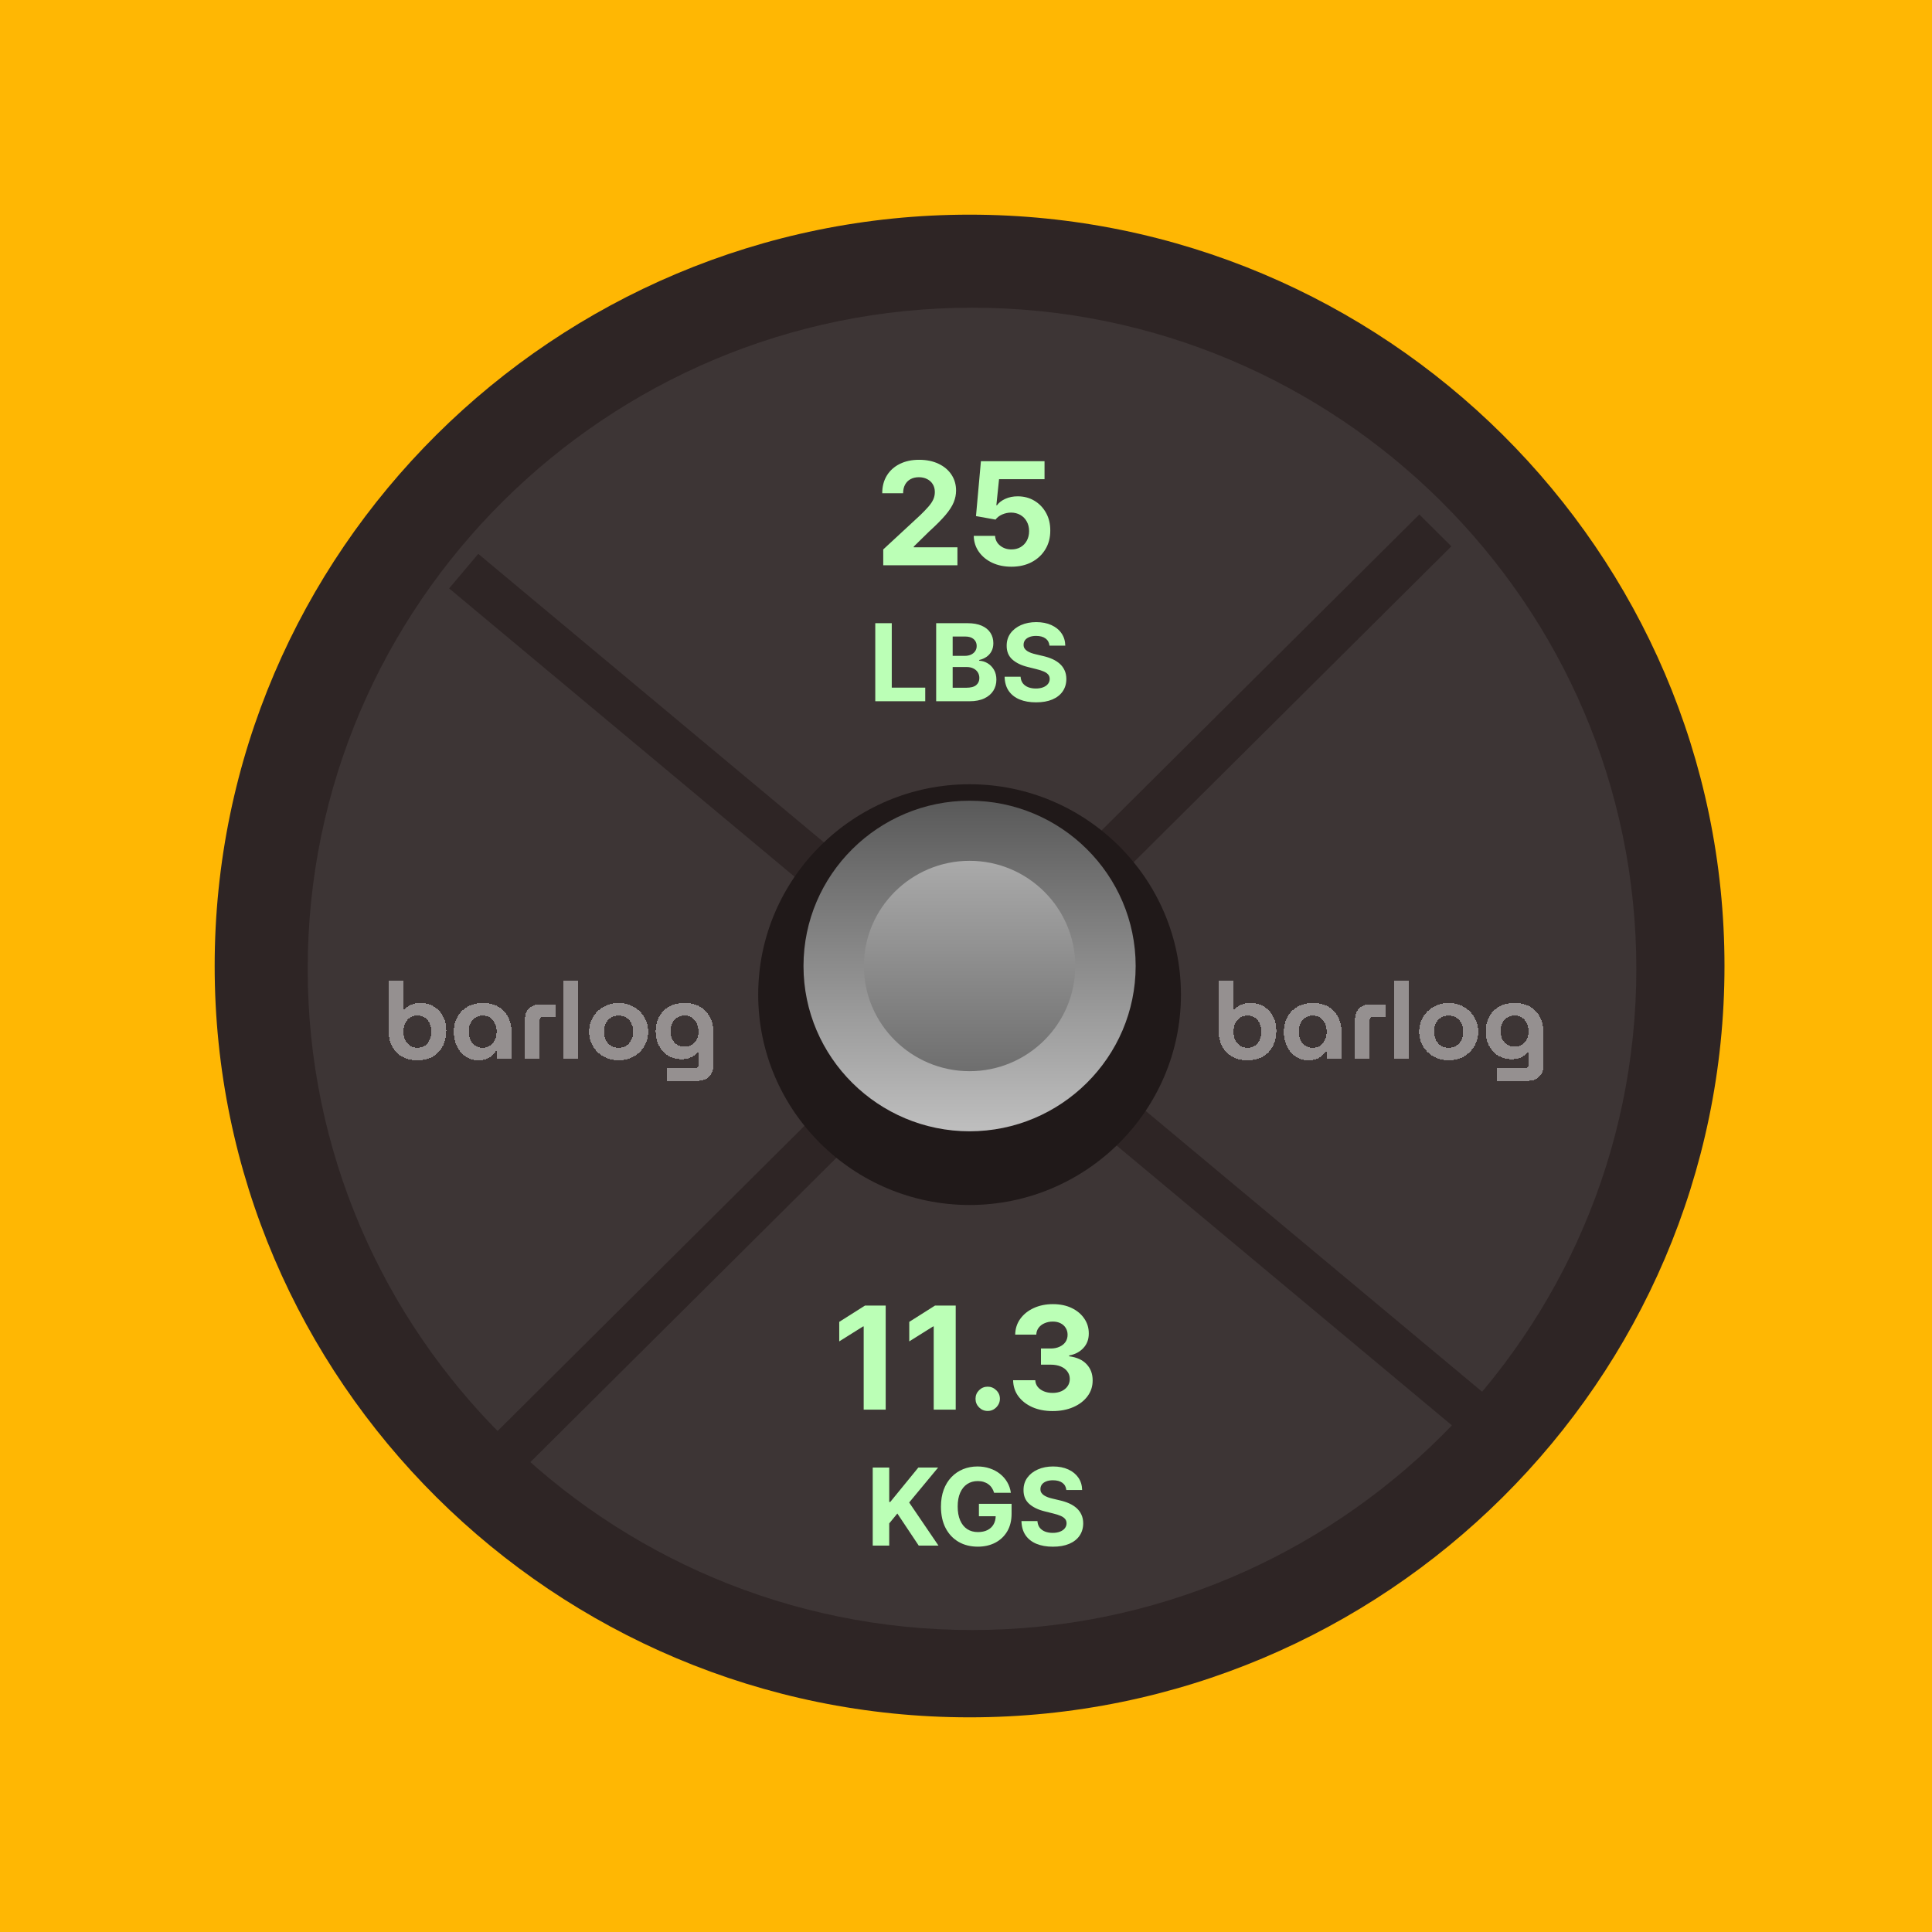 <svg width="270" height="270" viewBox="0 0 270 270" fill="none" xmlns="http://www.w3.org/2000/svg">
<rect width="270" height="270" fill="#FFB703"/>
<path d="M30 135C30 77.01 77.51 30 135.5 30C193.49 30 241 77.01 241 135C241 192.99 193.49 240 135.5 240C77.51 240 30 192.99 30 135Z" fill="#2E2525"/>
<g filter="url(#filter0_d_49_2)">
<g clip-path="url(#clip0_49_2)">
<path d="M43 135.4C43 84.369 84.809 43 135.84 43C186.871 43 228.68 84.369 228.68 135.4C228.68 186.431 186.871 227.8 135.84 227.8C84.809 227.8 43 186.431 43 135.4Z" fill="#3D3535" fill-opacity="0.98"/>
<g filter="url(#filter1_i_49_2)">
<path d="M123.435 75V72.784L128.612 67.99C129.053 67.564 129.422 67.18 129.72 66.84C130.023 66.499 130.253 66.165 130.409 65.838C130.566 65.507 130.644 65.149 130.644 64.766C130.644 64.34 130.547 63.972 130.352 63.665C130.158 63.352 129.893 63.113 129.557 62.947C129.221 62.777 128.84 62.692 128.414 62.692C127.968 62.692 127.58 62.782 127.249 62.962C126.917 63.142 126.662 63.4 126.482 63.736C126.302 64.072 126.212 64.472 126.212 64.936H123.293C123.293 63.984 123.508 63.158 123.939 62.457C124.37 61.757 124.974 61.215 125.75 60.831C126.527 60.447 127.422 60.256 128.435 60.256C129.477 60.256 130.383 60.44 131.155 60.81C131.932 61.174 132.535 61.681 132.966 62.33C133.397 62.978 133.612 63.722 133.612 64.56C133.612 65.109 133.503 65.651 133.286 66.186C133.073 66.721 132.691 67.315 132.142 67.969C131.593 68.617 130.819 69.396 129.82 70.305L127.696 72.386V72.486H133.804V75H123.435ZM141.345 75.199C140.341 75.199 139.446 75.014 138.66 74.645C137.879 74.276 137.259 73.767 136.8 73.118C136.34 72.469 136.101 71.726 136.082 70.888H139.065C139.098 71.451 139.335 71.908 139.775 72.258C140.216 72.609 140.739 72.784 141.345 72.784C141.828 72.784 142.254 72.678 142.623 72.465C142.997 72.247 143.289 71.946 143.497 71.562C143.71 71.174 143.817 70.729 143.817 70.227C143.817 69.716 143.708 69.266 143.49 68.878C143.277 68.49 142.981 68.187 142.602 67.969C142.223 67.751 141.79 67.64 141.302 67.635C140.876 67.635 140.462 67.722 140.059 67.898C139.662 68.073 139.352 68.312 139.129 68.615L136.395 68.125L137.084 60.455H145.976V62.969H139.619L139.243 66.612H139.328C139.584 66.252 139.97 65.954 140.486 65.717C141.002 65.481 141.579 65.362 142.219 65.362C143.095 65.362 143.876 65.568 144.562 65.98C145.249 66.392 145.791 66.958 146.189 67.678C146.586 68.392 146.783 69.216 146.778 70.149C146.783 71.129 146.556 72.001 146.096 72.763C145.642 73.52 145.005 74.117 144.186 74.553C143.372 74.983 142.425 75.199 141.345 75.199Z" fill="#BBFFB6"/>
</g>
<g filter="url(#filter2_i_49_2)">
<path d="M123.777 178.455V193H120.701V181.374H120.616L117.285 183.462V180.734L120.886 178.455H123.777ZM133.562 178.455V193H130.487V181.374H130.401L127.07 183.462V180.734L130.671 178.455H133.562ZM138.034 193.185C137.566 193.185 137.163 193.019 136.827 192.688C136.496 192.351 136.33 191.949 136.33 191.48C136.33 191.016 136.496 190.618 136.827 190.287C137.163 189.955 137.566 189.79 138.034 189.79C138.489 189.79 138.887 189.955 139.228 190.287C139.569 190.618 139.739 191.016 139.739 191.48C139.739 191.793 139.658 192.079 139.498 192.339C139.341 192.595 139.135 192.801 138.88 192.957C138.624 193.109 138.342 193.185 138.034 193.185ZM147.102 193.199C146.042 193.199 145.097 193.017 144.268 192.652C143.445 192.283 142.794 191.776 142.315 191.132C141.842 190.483 141.598 189.735 141.584 188.888H144.68C144.699 189.243 144.815 189.555 145.028 189.825C145.246 190.09 145.535 190.296 145.895 190.443C146.255 190.59 146.66 190.663 147.109 190.663C147.578 190.663 147.992 190.58 148.352 190.415C148.712 190.249 148.994 190.019 149.197 189.726C149.401 189.432 149.503 189.094 149.503 188.71C149.503 188.322 149.394 187.979 149.176 187.68C148.963 187.377 148.655 187.141 148.253 186.97C147.855 186.8 147.382 186.714 146.832 186.714H145.476V184.456H146.832C147.296 184.456 147.706 184.375 148.061 184.214C148.421 184.054 148.7 183.831 148.899 183.547C149.098 183.258 149.197 182.922 149.197 182.538C149.197 182.174 149.11 181.854 148.935 181.58C148.764 181.3 148.523 181.082 148.21 180.926C147.902 180.77 147.543 180.692 147.131 180.692C146.714 180.692 146.333 180.768 145.987 180.919C145.642 181.066 145.365 181.277 145.156 181.551C144.948 181.826 144.837 182.148 144.822 182.517H141.875C141.889 181.679 142.128 180.94 142.592 180.301C143.056 179.662 143.681 179.162 144.467 178.803C145.258 178.438 146.151 178.256 147.145 178.256C148.149 178.256 149.027 178.438 149.78 178.803C150.533 179.167 151.117 179.66 151.534 180.28C151.955 180.895 152.164 181.587 152.159 182.354C152.164 183.168 151.911 183.848 151.399 184.392C150.893 184.937 150.232 185.282 149.418 185.429V185.543C150.488 185.68 151.302 186.052 151.861 186.658C152.424 187.259 152.704 188.012 152.699 188.916C152.704 189.745 152.464 190.481 151.982 191.125C151.503 191.769 150.843 192.276 150 192.645C149.157 193.014 148.191 193.199 147.102 193.199Z" fill="#BBFFB6"/>
</g>
<g filter="url(#filter3_i_49_2)">
<path d="M122.32 94V83.091H124.626V92.098H129.303V94H122.32ZM130.83 94V83.091H135.198C136.001 83.091 136.67 83.21 137.207 83.448C137.743 83.686 138.146 84.016 138.416 84.439C138.686 84.858 138.821 85.341 138.821 85.887C138.821 86.314 138.735 86.688 138.565 87.011C138.394 87.331 138.16 87.594 137.862 87.8C137.567 88.002 137.23 88.146 136.85 88.231V88.338C137.265 88.356 137.654 88.473 138.016 88.689C138.382 88.906 138.678 89.21 138.906 89.6C139.133 89.987 139.247 90.449 139.247 90.985C139.247 91.564 139.103 92.081 138.815 92.535C138.531 92.986 138.11 93.343 137.553 93.606C136.995 93.869 136.308 94 135.491 94H130.83ZM133.137 92.114H135.017C135.66 92.114 136.129 91.992 136.424 91.747C136.718 91.498 136.866 91.168 136.866 90.756C136.866 90.454 136.793 90.188 136.647 89.957C136.502 89.726 136.294 89.545 136.024 89.414C135.758 89.282 135.44 89.217 135.071 89.217H133.137V92.114ZM133.137 87.656H134.847C135.163 87.656 135.443 87.601 135.688 87.491C135.937 87.377 136.132 87.217 136.274 87.011C136.42 86.805 136.493 86.559 136.493 86.271C136.493 85.877 136.352 85.559 136.072 85.317C135.795 85.076 135.401 84.955 134.889 84.955H133.137V87.656ZM146.665 86.228C146.623 85.799 146.44 85.465 146.117 85.227C145.794 84.989 145.355 84.87 144.801 84.87C144.425 84.87 144.107 84.923 143.848 85.03C143.588 85.133 143.39 85.277 143.251 85.461C143.116 85.646 143.049 85.856 143.049 86.09C143.042 86.285 143.082 86.456 143.171 86.601C143.263 86.747 143.39 86.873 143.549 86.979C143.709 87.082 143.894 87.173 144.103 87.251C144.313 87.326 144.537 87.39 144.774 87.443L145.755 87.677C146.23 87.784 146.667 87.926 147.065 88.103C147.463 88.281 147.807 88.499 148.098 88.758C148.39 89.018 148.615 89.323 148.775 89.675C148.938 90.026 149.022 90.429 149.025 90.884C149.022 91.552 148.851 92.13 148.514 92.62C148.18 93.107 147.697 93.485 147.065 93.755C146.436 94.021 145.678 94.154 144.79 94.154C143.91 94.154 143.143 94.019 142.489 93.75C141.839 93.48 141.332 93.08 140.966 92.551C140.604 92.019 140.414 91.36 140.396 90.575H142.628C142.653 90.941 142.757 91.246 142.942 91.491C143.13 91.733 143.381 91.915 143.693 92.04C144.009 92.16 144.366 92.221 144.764 92.221C145.154 92.221 145.494 92.164 145.781 92.05C146.072 91.937 146.298 91.779 146.458 91.576C146.617 91.374 146.697 91.141 146.697 90.879C146.697 90.633 146.625 90.428 146.479 90.261C146.337 90.094 146.127 89.952 145.85 89.835C145.577 89.717 145.241 89.611 144.844 89.515L143.656 89.217C142.736 88.993 142.01 88.643 141.477 88.167C140.945 87.691 140.68 87.05 140.684 86.244C140.68 85.584 140.856 85.007 141.211 84.513C141.57 84.019 142.061 83.634 142.686 83.357C143.311 83.08 144.022 82.942 144.817 82.942C145.627 82.942 146.333 83.08 146.937 83.357C147.544 83.634 148.017 84.019 148.354 84.513C148.691 85.007 148.865 85.579 148.876 86.228H146.665Z" fill="#BBFFB6"/>
</g>
<g filter="url(#filter4_i_49_2)">
<path d="M121.965 212V201.091H124.271V205.901H124.415L128.341 201.091H131.105L127.057 205.975L131.153 212H128.394L125.406 207.515L124.271 208.9V212H121.965ZM138.925 204.617C138.85 204.358 138.746 204.129 138.611 203.93C138.476 203.728 138.311 203.557 138.115 203.419C137.924 203.277 137.703 203.168 137.455 203.094C137.21 203.019 136.938 202.982 136.64 202.982C136.082 202.982 135.592 203.12 135.17 203.397C134.751 203.674 134.424 204.077 134.19 204.607C133.955 205.132 133.838 205.775 133.838 206.535C133.838 207.295 133.953 207.941 134.184 208.474C134.415 209.006 134.742 209.413 135.164 209.694C135.587 209.971 136.086 210.109 136.661 210.109C137.183 210.109 137.629 210.017 137.998 209.832C138.371 209.644 138.655 209.379 138.85 209.038C139.049 208.697 139.149 208.294 139.149 207.829L139.617 207.898H136.805V206.162H141.37V207.536C141.37 208.495 141.168 209.319 140.763 210.008C140.358 210.693 139.8 211.222 139.09 211.595C138.38 211.964 137.567 212.149 136.65 212.149C135.628 212.149 134.729 211.924 133.955 211.473C133.181 211.018 132.577 210.374 132.144 209.539C131.714 208.701 131.5 207.707 131.5 206.556C131.5 205.672 131.627 204.884 131.883 204.191C132.142 203.495 132.505 202.906 132.97 202.423C133.435 201.94 133.976 201.572 134.594 201.32C135.212 201.068 135.882 200.942 136.603 200.942C137.22 200.942 137.796 201.032 138.328 201.213C138.861 201.391 139.333 201.643 139.745 201.97C140.161 202.297 140.5 202.685 140.763 203.136C141.025 203.584 141.194 204.077 141.269 204.617H138.925ZM149.02 204.228C148.978 203.799 148.795 203.465 148.472 203.227C148.149 202.989 147.71 202.87 147.156 202.87C146.78 202.87 146.462 202.923 146.203 203.03C145.943 203.133 145.744 203.277 145.606 203.461C145.471 203.646 145.404 203.855 145.404 204.09C145.396 204.285 145.437 204.456 145.526 204.601C145.618 204.747 145.744 204.873 145.904 204.979C146.064 205.082 146.249 205.173 146.458 205.251C146.668 205.326 146.892 205.39 147.129 205.443L148.11 205.677C148.585 205.784 149.022 205.926 149.42 206.103C149.818 206.281 150.162 206.499 150.453 206.759C150.744 207.018 150.97 207.323 151.13 207.675C151.293 208.026 151.377 208.429 151.38 208.884C151.377 209.551 151.206 210.13 150.869 210.62C150.535 211.107 150.052 211.485 149.42 211.755C148.791 212.021 148.033 212.154 147.145 212.154C146.265 212.154 145.498 212.02 144.844 211.75C144.194 211.48 143.687 211.08 143.321 210.551C142.959 210.018 142.769 209.36 142.751 208.575H144.983C145.008 208.941 145.112 209.246 145.297 209.491C145.485 209.733 145.736 209.915 146.048 210.04C146.364 210.161 146.721 210.221 147.119 210.221C147.509 210.221 147.849 210.164 148.136 210.05C148.427 209.937 148.653 209.779 148.813 209.576C148.972 209.374 149.052 209.141 149.052 208.879C149.052 208.634 148.98 208.428 148.834 208.261C148.692 208.094 148.482 207.952 148.205 207.835C147.932 207.717 147.596 207.611 147.199 207.515L146.011 207.217C145.091 206.993 144.365 206.643 143.832 206.167C143.3 205.691 143.035 205.05 143.039 204.244C143.035 203.584 143.211 203.007 143.566 202.513C143.925 202.02 144.416 201.634 145.041 201.357C145.666 201.08 146.377 200.942 147.172 200.942C147.982 200.942 148.688 201.08 149.292 201.357C149.899 201.634 150.372 202.02 150.709 202.513C151.046 203.007 151.22 203.578 151.231 204.228H149.02Z" fill="#BBFFB6"/>
</g>
<g filter="url(#filter5_d_49_2)">
<path d="M58.336 144.18C57.516 144.18 56.801 144.01 56.191 143.67C55.591 143.33 55.126 142.85 54.796 142.23C54.466 141.6 54.301 140.865 54.301 140.025V133.05H56.356V137.295H56.371C56.531 137.065 56.726 136.865 56.956 136.695C57.196 136.525 57.461 136.395 57.751 136.305C58.051 136.215 58.361 136.17 58.681 136.17C59.431 136.17 60.081 136.335 60.631 136.665C61.181 136.995 61.606 137.45 61.906 138.03C62.216 138.6 62.371 139.265 62.371 140.025C62.371 140.625 62.281 141.18 62.101 141.69C61.921 142.19 61.661 142.63 61.321 143.01C60.981 143.38 60.561 143.67 60.061 143.88C59.561 144.08 58.986 144.18 58.336 144.18ZM58.336 142.425C58.746 142.425 59.096 142.325 59.386 142.125C59.676 141.925 59.896 141.655 60.046 141.315C60.206 140.975 60.286 140.595 60.286 140.175C60.286 139.755 60.206 139.375 60.046 139.035C59.896 138.695 59.676 138.425 59.386 138.225C59.096 138.025 58.746 137.925 58.336 137.925C57.936 137.925 57.586 138.025 57.286 138.225C56.996 138.425 56.771 138.695 56.611 139.035C56.461 139.375 56.386 139.755 56.386 140.175C56.386 140.595 56.461 140.975 56.611 141.315C56.771 141.655 56.996 141.925 57.286 142.125C57.586 142.325 57.936 142.425 58.336 142.425ZM66.884 144.18C66.184 144.18 65.574 144 65.054 143.64C64.534 143.28 64.129 142.8 63.839 142.2C63.559 141.59 63.419 140.92 63.419 140.19C63.419 139.44 63.579 138.76 63.899 138.15C64.229 137.54 64.699 137.06 65.309 136.71C65.919 136.35 66.649 136.17 67.499 136.17C68.359 136.17 69.084 136.35 69.674 136.71C70.264 137.07 70.714 137.555 71.024 138.165C71.334 138.775 71.489 139.45 71.489 140.19V144H69.434V142.725H69.404C69.254 142.995 69.064 143.24 68.834 143.46C68.614 143.68 68.344 143.855 68.024 143.985C67.704 144.115 67.324 144.18 66.884 144.18ZM67.469 142.425C67.869 142.425 68.214 142.325 68.504 142.125C68.794 141.925 69.014 141.655 69.164 141.315C69.324 140.965 69.404 140.58 69.404 140.16C69.404 139.74 69.324 139.365 69.164 139.035C69.014 138.695 68.794 138.425 68.504 138.225C68.214 138.025 67.869 137.925 67.469 137.925C67.059 137.925 66.704 138.025 66.404 138.225C66.114 138.425 65.889 138.695 65.729 139.035C65.579 139.365 65.504 139.74 65.504 140.16C65.504 140.58 65.579 140.965 65.729 141.315C65.889 141.655 66.114 141.925 66.404 142.125C66.704 142.325 67.059 142.425 67.469 142.425ZM73.359 144V138.525C73.359 137.845 73.549 137.315 73.929 136.935C74.319 136.545 74.854 136.35 75.534 136.35H77.649V138.105H75.894C75.764 138.105 75.649 138.15 75.549 138.24C75.459 138.33 75.414 138.445 75.414 138.585V144H73.359ZM78.781 144V133.05H80.836V144H78.781ZM86.455 144.18C85.665 144.18 84.96 144.005 84.34 143.655C83.72 143.295 83.23 142.815 82.87 142.215C82.51 141.605 82.33 140.925 82.33 140.175C82.33 139.425 82.51 138.75 82.87 138.15C83.23 137.54 83.72 137.06 84.34 136.71C84.96 136.35 85.665 136.17 86.455 136.17C87.245 136.17 87.95 136.35 88.57 136.71C89.19 137.06 89.68 137.54 90.04 138.15C90.4 138.75 90.58 139.425 90.58 140.175C90.58 140.925 90.4 141.605 90.04 142.215C89.68 142.815 89.19 143.295 88.57 143.655C87.95 144.005 87.245 144.18 86.455 144.18ZM86.455 142.425C86.875 142.425 87.235 142.325 87.535 142.125C87.845 141.925 88.08 141.655 88.24 141.315C88.41 140.975 88.495 140.595 88.495 140.175C88.495 139.755 88.41 139.375 88.24 139.035C88.08 138.695 87.845 138.425 87.535 138.225C87.235 138.025 86.875 137.925 86.455 137.925C86.035 137.925 85.67 138.025 85.36 138.225C85.06 138.425 84.825 138.695 84.655 139.035C84.495 139.375 84.415 139.755 84.415 140.175C84.415 140.595 84.495 140.975 84.655 141.315C84.825 141.655 85.06 141.925 85.36 142.125C85.67 142.325 86.035 142.425 86.455 142.425ZM93.236 147.045V145.29H97.166C97.306 145.29 97.421 145.24 97.511 145.14C97.601 145.05 97.646 144.94 97.646 144.81V142.935H97.631C97.401 143.195 97.166 143.405 96.926 143.565C96.686 143.725 96.426 143.845 96.146 143.925C95.876 143.995 95.576 144.03 95.246 144.03C94.566 144.03 93.951 143.87 93.401 143.55C92.861 143.22 92.431 142.76 92.111 142.17C91.791 141.58 91.631 140.895 91.631 140.115C91.631 139.375 91.786 138.71 92.096 138.12C92.416 137.52 92.876 137.045 93.476 136.695C94.076 136.345 94.806 136.17 95.666 136.17C96.496 136.17 97.211 136.34 97.811 136.68C98.411 137.02 98.876 137.5 99.206 138.12C99.536 138.74 99.701 139.475 99.701 140.325V144.87C99.701 145.54 99.506 146.07 99.116 146.46C98.736 146.85 98.206 147.045 97.526 147.045H93.236ZM95.666 142.275C96.076 142.275 96.426 142.18 96.716 141.99C97.006 141.8 97.226 141.55 97.376 141.24C97.536 140.92 97.616 140.565 97.616 140.175C97.616 139.755 97.536 139.375 97.376 139.035C97.226 138.695 97.006 138.425 96.716 138.225C96.426 138.025 96.076 137.925 95.666 137.925C95.266 137.925 94.916 138.025 94.616 138.225C94.326 138.415 94.101 138.675 93.941 139.005C93.791 139.335 93.716 139.705 93.716 140.115C93.716 140.515 93.791 140.88 93.941 141.21C94.101 141.53 94.326 141.79 94.616 141.99C94.916 142.18 95.266 142.275 95.666 142.275Z" fill="white" fill-opacity="0.45" shape-rendering="crispEdges"/>
</g>
<g filter="url(#filter6_d_49_2)">
<path d="M174.336 144.18C173.516 144.18 172.801 144.01 172.191 143.67C171.591 143.33 171.126 142.85 170.796 142.23C170.466 141.6 170.301 140.865 170.301 140.025V133.05H172.356V137.295H172.371C172.531 137.065 172.726 136.865 172.956 136.695C173.196 136.525 173.461 136.395 173.751 136.305C174.051 136.215 174.361 136.17 174.681 136.17C175.431 136.17 176.081 136.335 176.631 136.665C177.181 136.995 177.606 137.45 177.906 138.03C178.216 138.6 178.371 139.265 178.371 140.025C178.371 140.625 178.281 141.18 178.101 141.69C177.921 142.19 177.661 142.63 177.321 143.01C176.981 143.38 176.561 143.67 176.061 143.88C175.561 144.08 174.986 144.18 174.336 144.18ZM174.336 142.425C174.746 142.425 175.096 142.325 175.386 142.125C175.676 141.925 175.896 141.655 176.046 141.315C176.206 140.975 176.286 140.595 176.286 140.175C176.286 139.755 176.206 139.375 176.046 139.035C175.896 138.695 175.676 138.425 175.386 138.225C175.096 138.025 174.746 137.925 174.336 137.925C173.936 137.925 173.586 138.025 173.286 138.225C172.996 138.425 172.771 138.695 172.611 139.035C172.461 139.375 172.386 139.755 172.386 140.175C172.386 140.595 172.461 140.975 172.611 141.315C172.771 141.655 172.996 141.925 173.286 142.125C173.586 142.325 173.936 142.425 174.336 142.425ZM182.884 144.18C182.184 144.18 181.574 144 181.054 143.64C180.534 143.28 180.129 142.8 179.839 142.2C179.559 141.59 179.419 140.92 179.419 140.19C179.419 139.44 179.579 138.76 179.899 138.15C180.229 137.54 180.699 137.06 181.309 136.71C181.919 136.35 182.649 136.17 183.499 136.17C184.359 136.17 185.084 136.35 185.674 136.71C186.264 137.07 186.714 137.555 187.024 138.165C187.334 138.775 187.489 139.45 187.489 140.19V144H185.434V142.725H185.404C185.254 142.995 185.064 143.24 184.834 143.46C184.614 143.68 184.344 143.855 184.024 143.985C183.704 144.115 183.324 144.18 182.884 144.18ZM183.469 142.425C183.869 142.425 184.214 142.325 184.504 142.125C184.794 141.925 185.014 141.655 185.164 141.315C185.324 140.965 185.404 140.58 185.404 140.16C185.404 139.74 185.324 139.365 185.164 139.035C185.014 138.695 184.794 138.425 184.504 138.225C184.214 138.025 183.869 137.925 183.469 137.925C183.059 137.925 182.704 138.025 182.404 138.225C182.114 138.425 181.889 138.695 181.729 139.035C181.579 139.365 181.504 139.74 181.504 140.16C181.504 140.58 181.579 140.965 181.729 141.315C181.889 141.655 182.114 141.925 182.404 142.125C182.704 142.325 183.059 142.425 183.469 142.425ZM189.359 144V138.525C189.359 137.845 189.549 137.315 189.929 136.935C190.319 136.545 190.854 136.35 191.534 136.35H193.649V138.105H191.894C191.764 138.105 191.649 138.15 191.549 138.24C191.459 138.33 191.414 138.445 191.414 138.585V144H189.359ZM194.781 144V133.05H196.836V144H194.781ZM202.455 144.18C201.665 144.18 200.96 144.005 200.34 143.655C199.72 143.295 199.23 142.815 198.87 142.215C198.51 141.605 198.33 140.925 198.33 140.175C198.33 139.425 198.51 138.75 198.87 138.15C199.23 137.54 199.72 137.06 200.34 136.71C200.96 136.35 201.665 136.17 202.455 136.17C203.245 136.17 203.95 136.35 204.57 136.71C205.19 137.06 205.68 137.54 206.04 138.15C206.4 138.75 206.58 139.425 206.58 140.175C206.58 140.925 206.4 141.605 206.04 142.215C205.68 142.815 205.19 143.295 204.57 143.655C203.95 144.005 203.245 144.18 202.455 144.18ZM202.455 142.425C202.875 142.425 203.235 142.325 203.535 142.125C203.845 141.925 204.08 141.655 204.24 141.315C204.41 140.975 204.495 140.595 204.495 140.175C204.495 139.755 204.41 139.375 204.24 139.035C204.08 138.695 203.845 138.425 203.535 138.225C203.235 138.025 202.875 137.925 202.455 137.925C202.035 137.925 201.67 138.025 201.36 138.225C201.06 138.425 200.825 138.695 200.655 139.035C200.495 139.375 200.415 139.755 200.415 140.175C200.415 140.595 200.495 140.975 200.655 141.315C200.825 141.655 201.06 141.925 201.36 142.125C201.67 142.325 202.035 142.425 202.455 142.425ZM209.236 147.045V145.29H213.166C213.306 145.29 213.421 145.24 213.511 145.14C213.601 145.05 213.646 144.94 213.646 144.81V142.935H213.631C213.401 143.195 213.166 143.405 212.926 143.565C212.686 143.725 212.426 143.845 212.146 143.925C211.876 143.995 211.576 144.03 211.246 144.03C210.566 144.03 209.951 143.87 209.401 143.55C208.861 143.22 208.431 142.76 208.111 142.17C207.791 141.58 207.631 140.895 207.631 140.115C207.631 139.375 207.786 138.71 208.096 138.12C208.416 137.52 208.876 137.045 209.476 136.695C210.076 136.345 210.806 136.17 211.666 136.17C212.496 136.17 213.211 136.34 213.811 136.68C214.411 137.02 214.876 137.5 215.206 138.12C215.536 138.74 215.701 139.475 215.701 140.325V144.87C215.701 145.54 215.506 146.07 215.116 146.46C214.736 146.85 214.206 147.045 213.526 147.045H209.236ZM211.666 142.275C212.076 142.275 212.426 142.18 212.716 141.99C213.006 141.8 213.226 141.55 213.376 141.24C213.536 140.92 213.616 140.565 213.616 140.175C213.616 139.755 213.536 139.375 213.376 139.035C213.226 138.695 213.006 138.425 212.716 138.225C212.426 138.025 212.076 137.925 211.666 137.925C211.266 137.925 210.916 138.025 210.616 138.225C210.326 138.415 210.101 138.675 209.941 139.005C209.791 139.335 209.716 139.705 209.716 140.115C209.716 140.515 209.791 140.88 209.941 141.21C210.101 141.53 210.326 141.79 210.616 141.99C210.916 142.18 211.266 142.275 211.666 142.275Z" fill="white" fill-opacity="0.45" shape-rendering="crispEdges"/>
</g>
</g>
</g>
<g filter="url(#filter7_bd_49_2)">
<rect width="184.475" height="6.312" transform="matrix(0.768 0.641 -0.645 0.765 66.837 73.403)" fill="#2E2525"/>
</g>
<g filter="url(#filter8_bd_49_2)">
<rect width="184.398" height="6.315" transform="matrix(0.709 -0.705 0.709 0.705 67.614 197.899)" fill="#2E2525"/>
</g>
<g filter="url(#filter9_d_49_2)">
<path d="M105.96 135C105.96 118.763 119.263 105.6 135.5 105.6C151.737 105.6 165.04 118.763 165.04 135C165.04 151.237 151.737 164.4 135.5 164.4C119.263 164.4 105.96 151.237 105.96 135Z" fill="#201919"/>
</g>
<g filter="url(#filter10_bd_49_2)">
<path d="M112.29 135C112.29 122.242 122.742 111.9 135.5 111.9C148.258 111.9 158.71 122.242 158.71 135C158.71 147.758 148.258 158.1 135.5 158.1C122.742 158.1 112.29 147.758 112.29 135Z" fill="url(#paint0_linear_49_2)"/>
</g>
<path d="M120.73 135C120.73 126.881 127.382 120.3 135.5 120.3C143.619 120.3 150.27 126.881 150.27 135C150.27 143.119 143.619 149.7 135.5 149.7C127.382 149.7 120.73 143.119 120.73 135Z" fill="url(#paint1_linear_49_2)"/>
<defs>
<filter id="filter0_d_49_2" x="26.1" y="26.1" width="219.48" height="218.6" filterUnits="userSpaceOnUse" color-interpolation-filters="sRGB">
<feFlood flood-opacity="0" result="BackgroundImageFix"/>
<feColorMatrix in="SourceAlpha" type="matrix" values="0 0 0 0 0 0 0 0 0 0 0 0 0 0 0 0 0 0 127 0" result="hardAlpha"/>
<feMorphology radius="9" operator="dilate" in="SourceAlpha" result="effect1_dropShadow_49_2"/>
<feOffset/>
<feGaussianBlur stdDeviation="3.95"/>
<feColorMatrix type="matrix" values="0 0 0 0 0 0 0 0 0 0 0 0 0 0 0 0 0 0 0.25 0"/>
<feBlend mode="normal" in2="BackgroundImageFix" result="effect1_dropShadow_49_2"/>
<feBlend mode="normal" in="SourceGraphic" in2="effect1_dropShadow_49_2" result="shape"/>
</filter>
<filter id="filter1_i_49_2" x="123.293" y="60.256" width="23.492" height="18.943" filterUnits="userSpaceOnUse" color-interpolation-filters="sRGB">
<feFlood flood-opacity="0" result="BackgroundImageFix"/>
<feBlend mode="normal" in="SourceGraphic" in2="BackgroundImageFix" result="shape"/>
<feColorMatrix in="SourceAlpha" type="matrix" values="0 0 0 0 0 0 0 0 0 0 0 0 0 0 0 0 0 0 127 0" result="hardAlpha"/>
<feOffset dy="4"/>
<feGaussianBlur stdDeviation="2"/>
<feComposite in2="hardAlpha" operator="arithmetic" k2="-1" k3="1"/>
<feColorMatrix type="matrix" values="0 0 0 0 0 0 0 0 0 0 0 0 0 0 0 0 0 0 0.25 0"/>
<feBlend mode="normal" in2="shape" result="effect1_innerShadow_49_2"/>
</filter>
<filter id="filter2_i_49_2" x="117.285" y="178.256" width="35.421" height="18.943" filterUnits="userSpaceOnUse" color-interpolation-filters="sRGB">
<feFlood flood-opacity="0" result="BackgroundImageFix"/>
<feBlend mode="normal" in="SourceGraphic" in2="BackgroundImageFix" result="shape"/>
<feColorMatrix in="SourceAlpha" type="matrix" values="0 0 0 0 0 0 0 0 0 0 0 0 0 0 0 0 0 0 127 0" result="hardAlpha"/>
<feOffset dy="4"/>
<feGaussianBlur stdDeviation="2"/>
<feComposite in2="hardAlpha" operator="arithmetic" k2="-1" k3="1"/>
<feColorMatrix type="matrix" values="0 0 0 0 0 0 0 0 0 0 0 0 0 0 0 0 0 0 0.25 0"/>
<feBlend mode="normal" in2="shape" result="effect1_innerShadow_49_2"/>
</filter>
<filter id="filter3_i_49_2" x="122.32" y="82.942" width="26.705" height="15.213" filterUnits="userSpaceOnUse" color-interpolation-filters="sRGB">
<feFlood flood-opacity="0" result="BackgroundImageFix"/>
<feBlend mode="normal" in="SourceGraphic" in2="BackgroundImageFix" result="shape"/>
<feColorMatrix in="SourceAlpha" type="matrix" values="0 0 0 0 0 0 0 0 0 0 0 0 0 0 0 0 0 0 127 0" result="hardAlpha"/>
<feOffset dy="4"/>
<feGaussianBlur stdDeviation="2"/>
<feComposite in2="hardAlpha" operator="arithmetic" k2="-1" k3="1"/>
<feColorMatrix type="matrix" values="0 0 0 0 0 0 0 0 0 0 0 0 0 0 0 0 0 0 0.25 0"/>
<feBlend mode="normal" in2="shape" result="effect1_innerShadow_49_2"/>
</filter>
<filter id="filter4_i_49_2" x="121.965" y="200.942" width="29.415" height="15.213" filterUnits="userSpaceOnUse" color-interpolation-filters="sRGB">
<feFlood flood-opacity="0" result="BackgroundImageFix"/>
<feBlend mode="normal" in="SourceGraphic" in2="BackgroundImageFix" result="shape"/>
<feColorMatrix in="SourceAlpha" type="matrix" values="0 0 0 0 0 0 0 0 0 0 0 0 0 0 0 0 0 0 127 0" result="hardAlpha"/>
<feOffset dy="4"/>
<feGaussianBlur stdDeviation="2"/>
<feComposite in2="hardAlpha" operator="arithmetic" k2="-1" k3="1"/>
<feColorMatrix type="matrix" values="0 0 0 0 0 0 0 0 0 0 0 0 0 0 0 0 0 0 0.25 0"/>
<feBlend mode="normal" in2="shape" result="effect1_innerShadow_49_2"/>
</filter>
<filter id="filter5_d_49_2" x="50.301" y="133.05" width="53.4" height="21.995" filterUnits="userSpaceOnUse" color-interpolation-filters="sRGB">
<feFlood flood-opacity="0" result="BackgroundImageFix"/>
<feColorMatrix in="SourceAlpha" type="matrix" values="0 0 0 0 0 0 0 0 0 0 0 0 0 0 0 0 0 0 127 0" result="hardAlpha"/>
<feOffset dy="4"/>
<feGaussianBlur stdDeviation="2"/>
<feComposite in2="hardAlpha" operator="out"/>
<feColorMatrix type="matrix" values="0 0 0 0 0 0 0 0 0 0 0 0 0 0 0 0 0 0 0.25 0"/>
<feBlend mode="normal" in2="BackgroundImageFix" result="effect1_dropShadow_49_2"/>
<feBlend mode="normal" in="SourceGraphic" in2="effect1_dropShadow_49_2" result="shape"/>
</filter>
<filter id="filter6_d_49_2" x="166.301" y="133.05" width="53.4" height="21.995" filterUnits="userSpaceOnUse" color-interpolation-filters="sRGB">
<feFlood flood-opacity="0" result="BackgroundImageFix"/>
<feColorMatrix in="SourceAlpha" type="matrix" values="0 0 0 0 0 0 0 0 0 0 0 0 0 0 0 0 0 0 127 0" result="hardAlpha"/>
<feOffset dy="4"/>
<feGaussianBlur stdDeviation="2"/>
<feComposite in2="hardAlpha" operator="out"/>
<feColorMatrix type="matrix" values="0 0 0 0 0 0 0 0 0 0 0 0 0 0 0 0 0 0 0.25 0"/>
<feBlend mode="normal" in2="BackgroundImageFix" result="effect1_dropShadow_49_2"/>
<feBlend mode="normal" in="SourceGraphic" in2="effect1_dropShadow_49_2" result="shape"/>
</filter>
<filter id="filter7_bd_49_2" x="56.768" y="67.403" width="157.661" height="137.073" filterUnits="userSpaceOnUse" color-interpolation-filters="sRGB">
<feFlood flood-opacity="0" result="BackgroundImageFix"/>
<feGaussianBlur in="BackgroundImageFix" stdDeviation="3"/>
<feComposite in2="SourceAlpha" operator="in" result="effect1_backgroundBlur_49_2"/>
<feColorMatrix in="SourceAlpha" type="matrix" values="0 0 0 0 0 0 0 0 0 0 0 0 0 0 0 0 0 0 127 0" result="hardAlpha"/>
<feOffset dy="4"/>
<feGaussianBlur stdDeviation="2"/>
<feComposite in2="hardAlpha" operator="out"/>
<feColorMatrix type="matrix" values="0 0 0 0 0 0 0 0 0 0 0 0 0 0 0 0 0 0 0.25 0"/>
<feBlend mode="normal" in2="effect1_backgroundBlur_49_2" result="effect2_dropShadow_49_2"/>
<feBlend mode="normal" in="SourceGraphic" in2="effect2_dropShadow_49_2" result="shape"/>
</filter>
<filter id="filter8_bd_49_2" x="61.614" y="61.82" width="147.175" height="148.534" filterUnits="userSpaceOnUse" color-interpolation-filters="sRGB">
<feFlood flood-opacity="0" result="BackgroundImageFix"/>
<feGaussianBlur in="BackgroundImageFix" stdDeviation="3"/>
<feComposite in2="SourceAlpha" operator="in" result="effect1_backgroundBlur_49_2"/>
<feColorMatrix in="SourceAlpha" type="matrix" values="0 0 0 0 0 0 0 0 0 0 0 0 0 0 0 0 0 0 127 0" result="hardAlpha"/>
<feOffset dy="4"/>
<feGaussianBlur stdDeviation="2"/>
<feComposite in2="hardAlpha" operator="out"/>
<feColorMatrix type="matrix" values="0 0 0 0 0 0 0 0 0 0 0 0 0 0 0 0 0 0 0.25 0"/>
<feBlend mode="normal" in2="effect1_backgroundBlur_49_2" result="effect2_dropShadow_49_2"/>
<feBlend mode="normal" in="SourceGraphic" in2="effect2_dropShadow_49_2" result="shape"/>
</filter>
<filter id="filter9_d_49_2" x="101.96" y="105.6" width="67.08" height="66.8" filterUnits="userSpaceOnUse" color-interpolation-filters="sRGB">
<feFlood flood-opacity="0" result="BackgroundImageFix"/>
<feColorMatrix in="SourceAlpha" type="matrix" values="0 0 0 0 0 0 0 0 0 0 0 0 0 0 0 0 0 0 127 0" result="hardAlpha"/>
<feOffset dy="4"/>
<feGaussianBlur stdDeviation="2"/>
<feComposite in2="hardAlpha" operator="out"/>
<feColorMatrix type="matrix" values="0 0 0 0 0 0 0 0 0 0 0 0 0 0 0 0 0 0 0.25 0"/>
<feBlend mode="normal" in2="BackgroundImageFix" result="effect1_dropShadow_49_2"/>
<feBlend mode="normal" in="SourceGraphic" in2="effect1_dropShadow_49_2" result="shape"/>
</filter>
<filter id="filter10_bd_49_2" x="101.29" y="100.9" width="68.42" height="68.2" filterUnits="userSpaceOnUse" color-interpolation-filters="sRGB">
<feFlood flood-opacity="0" result="BackgroundImageFix"/>
<feGaussianBlur in="BackgroundImageFix" stdDeviation="2"/>
<feComposite in2="SourceAlpha" operator="in" result="effect1_backgroundBlur_49_2"/>
<feColorMatrix in="SourceAlpha" type="matrix" values="0 0 0 0 0 0 0 0 0 0 0 0 0 0 0 0 0 0 127 0" result="hardAlpha"/>
<feMorphology radius="4" operator="dilate" in="SourceAlpha" result="effect2_dropShadow_49_2"/>
<feOffset/>
<feGaussianBlur stdDeviation="3.5"/>
<feComposite in2="hardAlpha" operator="out"/>
<feColorMatrix type="matrix" values="0 0 0 0 0 0 0 0 0 0 0 0 0 0 0 0 0 0 0.25 0"/>
<feBlend mode="normal" in2="effect1_backgroundBlur_49_2" result="effect2_dropShadow_49_2"/>
<feBlend mode="normal" in="SourceGraphic" in2="effect2_dropShadow_49_2" result="shape"/>
</filter>
<linearGradient id="paint0_linear_49_2" x1="135.5" y1="111.9" x2="135.5" y2="158.1" gradientUnits="userSpaceOnUse">
<stop stop-color="#595959"/>
<stop offset="1" stop-color="#BFBFBF"/>
</linearGradient>
<linearGradient id="paint1_linear_49_2" x1="135.5" y1="120.3" x2="135.5" y2="149.7" gradientUnits="userSpaceOnUse">
<stop stop-color="#AAAAAA"/>
<stop offset="1" stop-color="#6E6E6E"/>
</linearGradient>
<clipPath id="clip0_49_2">
<path d="M43 135.4C43 84.369 84.809 43 135.84 43C186.871 43 228.68 84.369 228.68 135.4C228.68 186.431 186.871 227.8 135.84 227.8C84.809 227.8 43 186.431 43 135.4Z" fill="white"/>
</clipPath>
</defs>
</svg>
